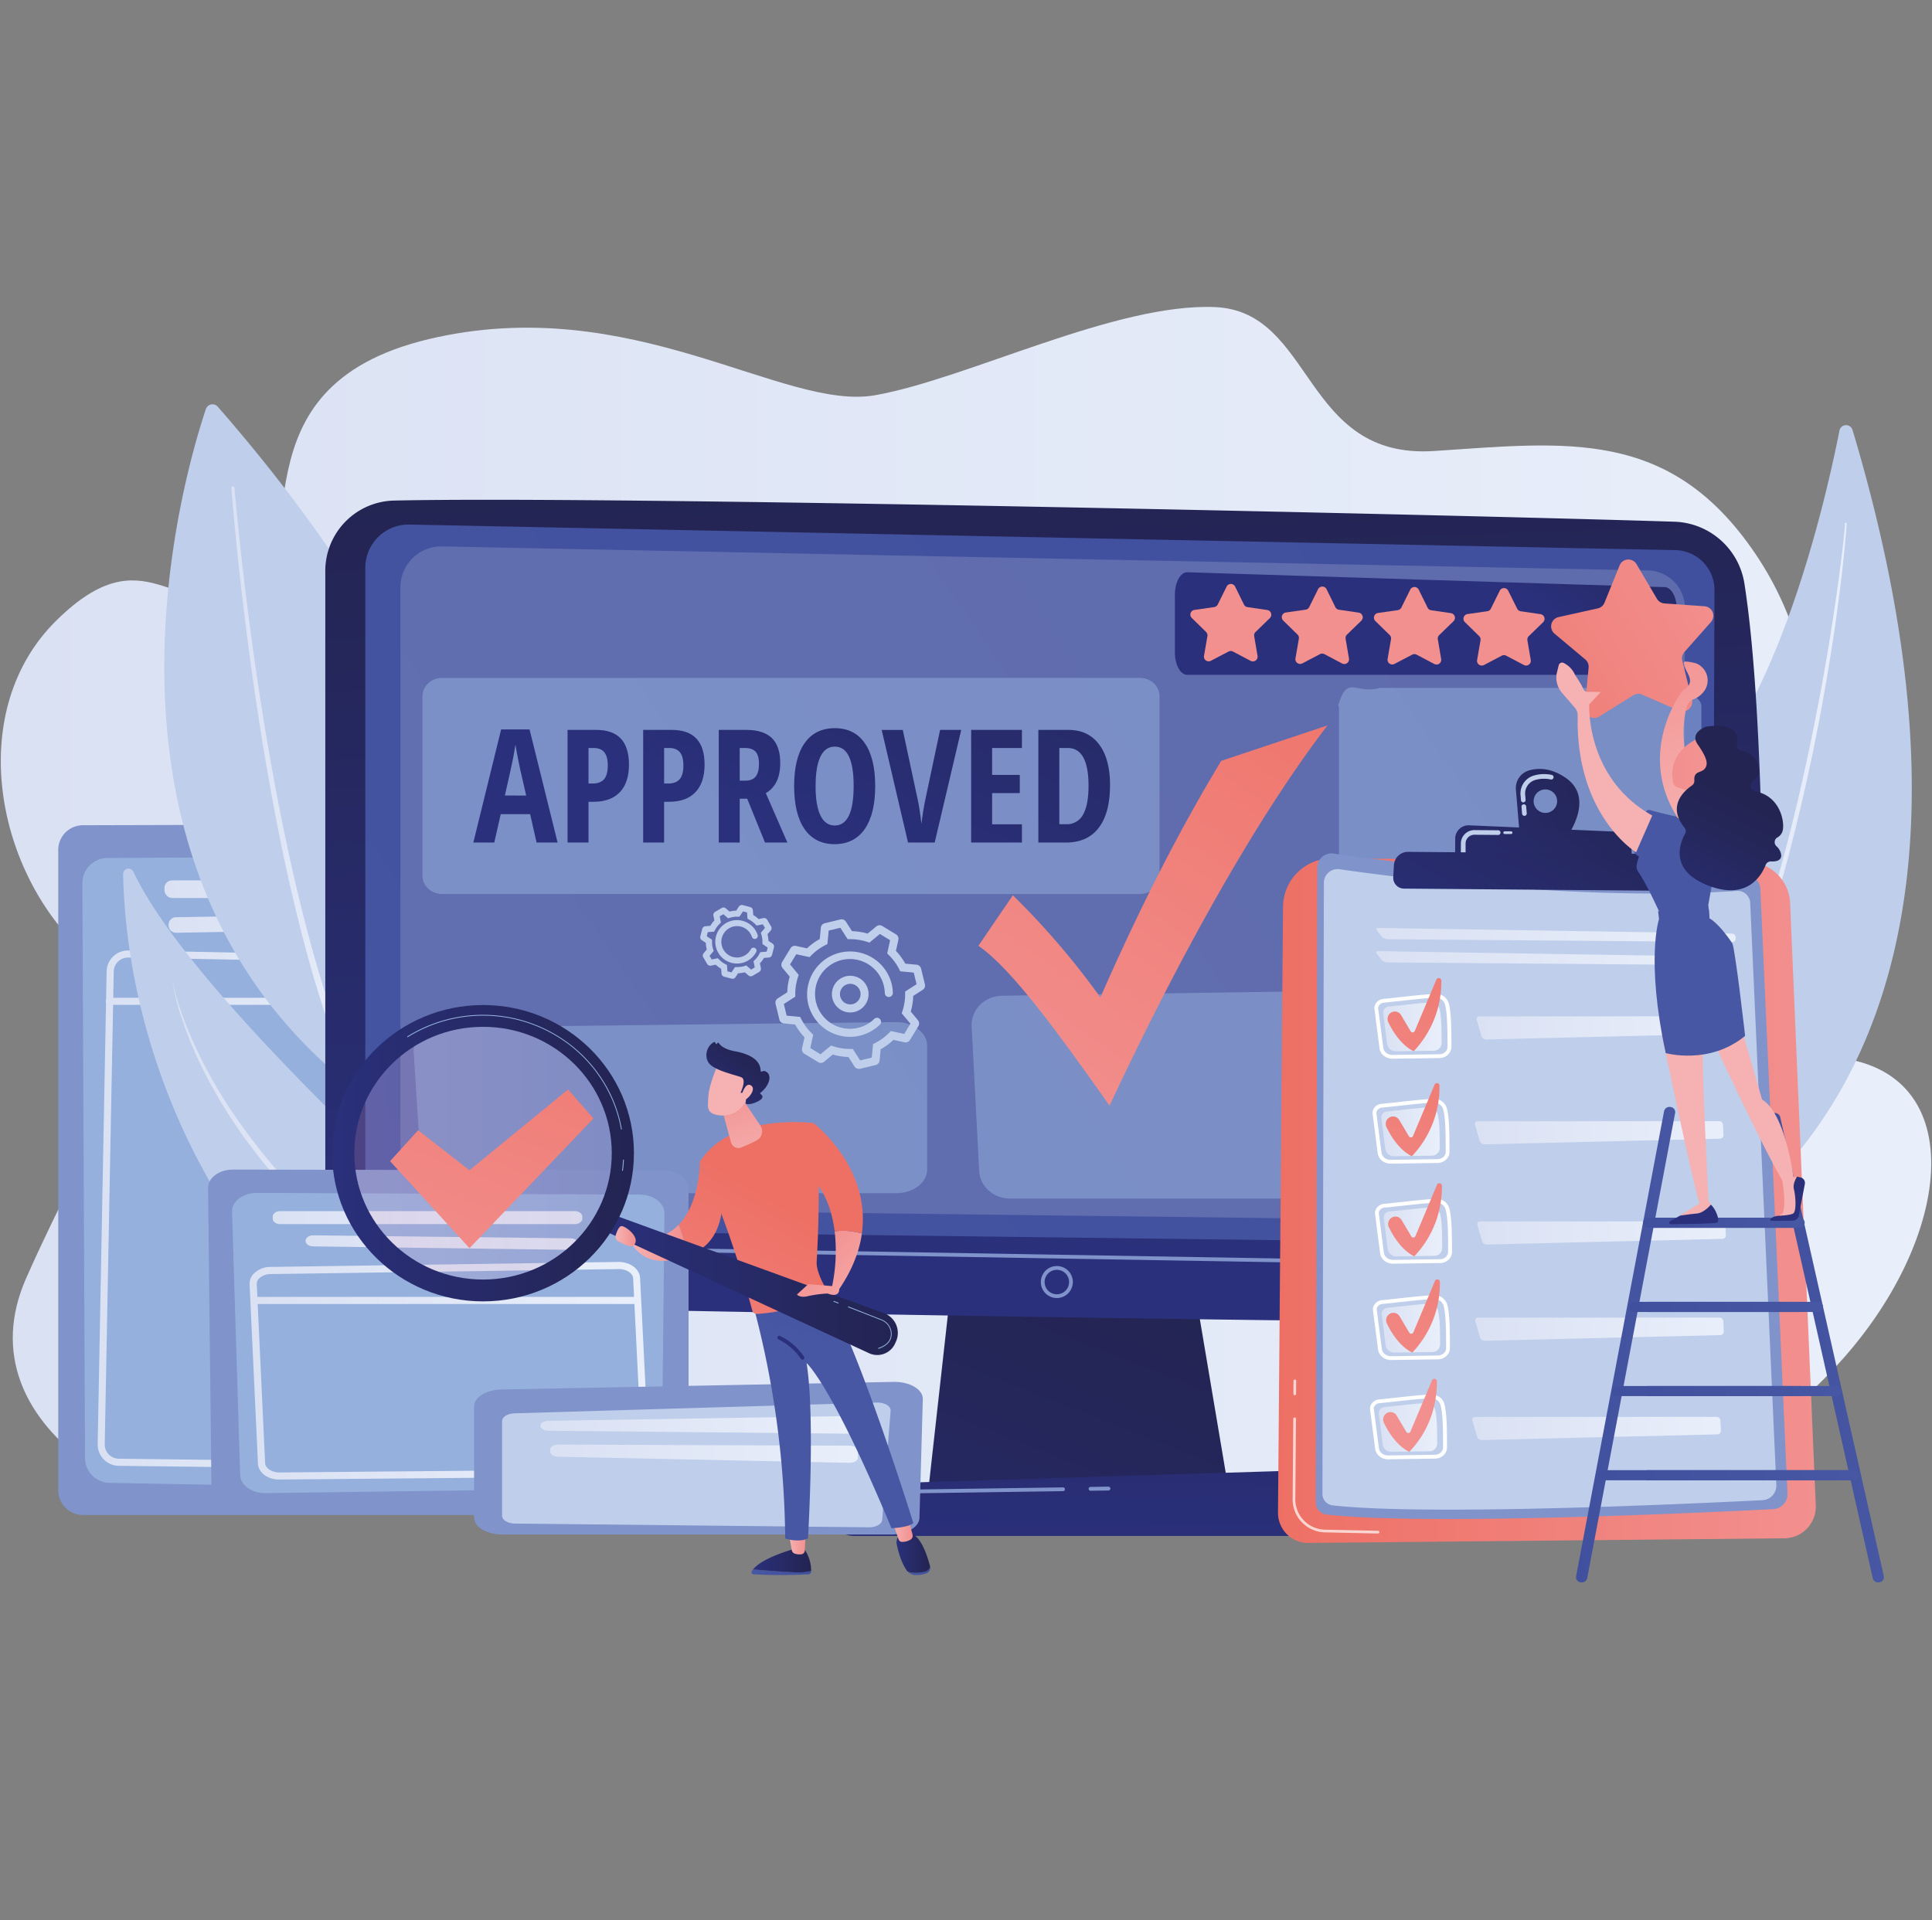 <svg id="Layer_1" data-name="Layer 1" xmlns="http://www.w3.org/2000/svg" xmlns:xlink="http://www.w3.org/1999/xlink" viewBox="0 0 1199 1192"><rect x="0" y="0" width="1199" height="1192" fill="#808080" stroke="none"/><defs><style>.cls-1{fill:url(#linear-gradient);}.cls-2{fill:#8093ca;}.cls-17,.cls-3{fill:#95b0dd;}.cls-4{fill:url(#linear-gradient-2);}.cls-5{fill:url(#linear-gradient-3);}.cls-6{fill:url(#linear-gradient-4);}.cls-7{fill:url(#linear-gradient-5);}.cls-8{fill:#beceeb;}.cls-9{fill:url(#linear-gradient-6);}.cls-10{fill:url(#linear-gradient-7);}.cls-11{fill:url(#linear-gradient-8);}.cls-12{fill:url(#linear-gradient-9);}.cls-13{fill:url(#linear-gradient-10);}.cls-14{fill:url(#linear-gradient-11);}.cls-15,.cls-25,.cls-28{fill:#fff;}.cls-15{opacity:0.16;}.cls-16{fill:url(#linear-gradient-12);}.cls-17{opacity:0.52;}.cls-18{fill:url(#linear-gradient-13);}.cls-19{fill:url(#linear-gradient-14);}.cls-20{fill:url(#linear-gradient-15);}.cls-21{fill:url(#linear-gradient-16);}.cls-22{fill:url(#linear-gradient-17);}.cls-23{fill:url(#linear-gradient-18);}.cls-24{fill:url(#linear-gradient-19);}.cls-25{opacity:0.7;}.cls-26{fill:url(#linear-gradient-20);}.cls-27{fill:url(#linear-gradient-21);}.cls-29{fill:url(#linear-gradient-22);}.cls-30{fill:url(#linear-gradient-23);}.cls-31{fill:url(#linear-gradient-24);}.cls-32{fill:url(#linear-gradient-25);}.cls-33{fill:url(#linear-gradient-26);}.cls-34{fill:url(#linear-gradient-27);}.cls-35{fill:url(#linear-gradient-28);}.cls-36{fill:url(#linear-gradient-29);}.cls-37{fill:url(#linear-gradient-30);}.cls-38{fill:url(#linear-gradient-31);}.cls-39{fill:url(#linear-gradient-32);}.cls-40{fill:url(#linear-gradient-33);}.cls-41{fill:url(#linear-gradient-34);}.cls-42{fill:url(#linear-gradient-35);}.cls-43{fill:url(#linear-gradient-36);}.cls-44{fill:url(#linear-gradient-37);}.cls-45{fill:url(#linear-gradient-38);}.cls-46{fill:url(#linear-gradient-39);}.cls-47{fill:url(#linear-gradient-40);}.cls-48{fill:url(#linear-gradient-41);}.cls-49{fill:url(#linear-gradient-42);}.cls-50{fill:url(#linear-gradient-43);}.cls-51{fill:url(#linear-gradient-44);}.cls-52{fill:url(#linear-gradient-45);}.cls-53{fill:url(#linear-gradient-46);}.cls-54{fill:url(#linear-gradient-47);}.cls-55{fill:url(#linear-gradient-48);}.cls-56{fill:url(#linear-gradient-49);}.cls-57{fill:url(#linear-gradient-50);}.cls-58{fill:url(#linear-gradient-51);}.cls-59{fill:url(#linear-gradient-52);}.cls-60{fill:url(#linear-gradient-53);}.cls-61{fill:url(#_32);}.cls-62{fill:url(#linear-gradient-54);}.cls-63{opacity:0.2;fill:url(#linear-gradient-55);}.cls-64{fill:url(#linear-gradient-56);}.cls-65{fill:url(#linear-gradient-57);}.cls-66{fill:url(#linear-gradient-58);}.cls-67{fill:url(#linear-gradient-59);}.cls-68{fill:url(#linear-gradient-60);}.cls-69{fill:url(#linear-gradient-61);}.cls-70{fill:url(#linear-gradient-62);}.cls-71{fill:url(#linear-gradient-63);}.cls-72{fill:url(#linear-gradient-64);}.cls-73{fill:url(#linear-gradient-65);}.cls-74{fill:url(#linear-gradient-66);}.cls-75{fill:url(#linear-gradient-67);}.cls-76{fill:url(#linear-gradient-68);}.cls-77{fill:url(#linear-gradient-69);}.cls-78{fill:url(#linear-gradient-70);}.cls-79{fill:url(#linear-gradient-71);}.cls-80{fill:url(#linear-gradient-72);}.cls-81{fill:url(#linear-gradient-73);}.cls-82{fill:url(#linear-gradient-74);}.cls-83{fill:url(#linear-gradient-75);}.cls-84{fill:url(#linear-gradient-76);}.cls-85{fill:url(#linear-gradient-77);}.cls-86{fill:url(#linear-gradient-78);}.cls-87{fill:url(#linear-gradient-79);}.cls-88{fill:url(#linear-gradient-80);}.cls-89{fill:url(#linear-gradient-81);}.cls-90{fill:url(#linear-gradient-82);}.cls-91{fill:url(#linear-gradient-83);}.cls-92{fill:url(#linear-gradient-84);}.cls-93{fill:url(#linear-gradient-85);}.cls-94{fill:url(#linear-gradient-86);}.cls-95{fill:url(#linear-gradient-87);}.cls-96{fill:url(#linear-gradient-88);}.cls-97{fill:url(#linear-gradient-89);}.cls-98{fill:url(#linear-gradient-90);}.cls-99{fill:url(#linear-gradient-91);}.cls-100{fill:url(#linear-gradient-92);}.cls-101{fill:url(#linear-gradient-93);}.cls-102{fill:url(#linear-gradient-94);}.cls-103{fill:url(#linear-gradient-95);}.cls-104{fill:url(#linear-gradient-96);}.cls-105{fill:url(#linear-gradient-97);}</style><linearGradient id="linear-gradient" x1="0.5" y1="565.27" x2="1198.5" y2="565.27" gradientUnits="userSpaceOnUse"><stop offset="0" stop-color="#dae1f3"/><stop offset="1" stop-color="#e9effa"/></linearGradient><linearGradient id="linear-gradient-2" x1="102.07" y1="551.95" x2="294.21" y2="551.95" xlink:href="#linear-gradient"/><linearGradient id="linear-gradient-3" x1="104.61" y1="572.91" x2="273.82" y2="572.91" xlink:href="#linear-gradient"/><linearGradient id="linear-gradient-4" x1="60.6" y1="751.24" x2="308.58" y2="751.24" xlink:href="#linear-gradient"/><linearGradient id="linear-gradient-5" x1="65.81" y1="621.55" x2="305.77" y2="621.55" xlink:href="#linear-gradient"/><linearGradient id="linear-gradient-6" x1="143.58" y1="494.75" x2="228.83" y2="494.75" xlink:href="#linear-gradient"/><linearGradient id="linear-gradient-7" x1="1017.41" y1="535.94" x2="1145.98" y2="535.94" xlink:href="#linear-gradient"/><linearGradient id="linear-gradient-8" x1="107.14" y1="761.94" x2="372.34" y2="761.94" xlink:href="#linear-gradient"/><linearGradient id="linear-gradient-9" x1="704.83" y1="781.71" x2="529.29" y2="1230.31" gradientUnits="userSpaceOnUse"><stop offset="0" stop-color="#232451"/><stop offset="1" stop-color="#2a307b"/></linearGradient><linearGradient id="linear-gradient-10" x1="636.1" y1="277.38" x2="652.35" y2="781.24" xlink:href="#linear-gradient-9"/><linearGradient id="linear-gradient-11" x1="929.68" y1="350.59" x2="-179.08" y2="1116.6" gradientUnits="userSpaceOnUse"><stop offset="0" stop-color="#40509e"/><stop offset="1" stop-color="#4857a3"/></linearGradient><linearGradient id="linear-gradient-12" x1="669.22" y1="640.19" x2="665.97" y2="971.76" xlink:href="#linear-gradient-9"/><linearGradient id="linear-gradient-13" x1="169.24" y1="755.82" x2="361.39" y2="755.82" xlink:href="#linear-gradient"/><linearGradient id="linear-gradient-14" x1="189.64" y1="771.31" x2="358.85" y2="771.31" xlink:href="#linear-gradient"/><linearGradient id="linear-gradient-15" x1="154.88" y1="850.88" x2="402.86" y2="850.88" xlink:href="#linear-gradient"/><linearGradient id="linear-gradient-16" x1="157.69" y1="807.24" x2="397.64" y2="807.24" xlink:href="#linear-gradient"/><linearGradient id="linear-gradient-17" x1="335.31" y1="884.46" x2="535.19" y2="884.46" xlink:href="#linear-gradient"/><linearGradient id="linear-gradient-18" x1="341.49" y1="902.36" x2="532.36" y2="902.36" xlink:href="#linear-gradient"/><linearGradient id="linear-gradient-19" x1="793.11" y1="745.29" x2="1126.89" y2="745.29" gradientUnits="userSpaceOnUse"><stop offset="0" stop-color="#ee7065"/><stop offset="1" stop-color="#f2908f"/></linearGradient><linearGradient id="linear-gradient-20" x1="854.22" y1="580.34" x2="1077.18" y2="580.34" xlink:href="#linear-gradient"/><linearGradient id="linear-gradient-21" x1="854.1" y1="594.78" x2="1077.06" y2="594.78" xlink:href="#linear-gradient"/><linearGradient id="linear-gradient-22" x1="857.2" y1="702.57" x2="893.49" y2="702.57" xlink:href="#linear-gradient"/><linearGradient id="linear-gradient-23" x1="915.26" y1="703.19" x2="1069.56" y2="703.19" xlink:href="#linear-gradient"/><linearGradient id="linear-gradient-24" x1="-381.04" y1="6237.57" x2="-529.13" y2="6490.33" gradientTransform="translate(1175.06 -5674.11) rotate(-1.38)" xlink:href="#linear-gradient-19"/><linearGradient id="linear-gradient-25" x1="858.33" y1="637.43" x2="894.62" y2="637.43" xlink:href="#linear-gradient"/><linearGradient id="linear-gradient-26" x1="916.39" y1="638.05" x2="1070.68" y2="638.05" xlink:href="#linear-gradient"/><linearGradient id="linear-gradient-27" x1="-378.35" y1="6172.49" x2="-526.44" y2="6425.25" gradientTransform="translate(1175.06 -5674.11) rotate(-1.38)" xlink:href="#linear-gradient-19"/><linearGradient id="linear-gradient-28" x1="858.7" y1="764.71" x2="894.99" y2="764.71" xlink:href="#linear-gradient"/><linearGradient id="linear-gradient-29" x1="916.76" y1="765.33" x2="1071.06" y2="765.33" xlink:href="#linear-gradient"/><linearGradient id="linear-gradient-30" x1="-353.93" y1="6253.46" x2="-502.02" y2="6506.22" gradientTransform="translate(1175.06 -5674.11) rotate(-1.38)" xlink:href="#linear-gradient-19"/><linearGradient id="linear-gradient-31" x1="857.43" y1="824.45" x2="893.72" y2="824.45" xlink:href="#linear-gradient"/><linearGradient id="linear-gradient-32" x1="915.49" y1="825.07" x2="1069.78" y2="825.07" xlink:href="#linear-gradient"/><linearGradient id="linear-gradient-33" x1="-333.85" y1="6313.3" x2="-528.7" y2="6584.98" gradientTransform="translate(1175.06 -5674.11) rotate(-1.38)" xlink:href="#linear-gradient-19"/><linearGradient id="linear-gradient-34" x1="855.62" y1="886.07" x2="891.91" y2="886.07" xlink:href="#linear-gradient"/><linearGradient id="linear-gradient-35" x1="913.68" y1="886.69" x2="1067.97" y2="886.69" xlink:href="#linear-gradient"/><linearGradient id="linear-gradient-36" x1="-305.71" y1="6282.15" x2="-453.8" y2="6534.91" gradientTransform="translate(1175.06 -5674.11) rotate(-1.38)" xlink:href="#linear-gradient-19"/><linearGradient id="linear-gradient-37" x1="1802.16" y1="2249.32" x2="1687.33" y2="2400.38" gradientTransform="translate(514.88 -2365.66) rotate(28.59)" xlink:href="#linear-gradient-9"/><linearGradient id="linear-gradient-38" x1="-116.09" y1="5990.79" x2="-234.63" y2="6146.73" gradientTransform="translate(1179.84 -5534.99) rotate(0.48)" xlink:href="#linear-gradient-9"/><linearGradient id="linear-gradient-39" x1="-131.02" y1="6000.32" x2="-212.88" y2="6150.62" gradientTransform="translate(1179.84 -5534.99) rotate(0.48)" xlink:href="#linear-gradient-9"/><linearGradient id="linear-gradient-40" x1="842.91" y1="359.32" x2="612.94" y2="685.85" xlink:href="#linear-gradient-19"/><linearGradient id="linear-gradient-41" x1="9022.51" y1="975.93" x2="9059.61" y2="975.93" gradientTransform="matrix(-1, 0, 0, 1, 9525.91, 0)" xlink:href="#linear-gradient-11"/><linearGradient id="linear-gradient-42" x1="9022.51" y1="968.66" x2="9058.56" y2="968.66" gradientTransform="matrix(-1, 0, 0, 1, 9525.91, 0)" xlink:href="#linear-gradient-9"/><linearGradient id="linear-gradient-43" x1="9025.94" y1="958.51" x2="9036.39" y2="958.51" gradientTransform="matrix(-1, 0, 0, 1, 9525.91, 0)" gradientUnits="userSpaceOnUse"><stop offset="0" stop-color="#f2908f"/><stop offset="1" stop-color="#f6b2b2"/></linearGradient><linearGradient id="linear-gradient-44" x1="8948.54" y1="975.13" x2="8962.76" y2="975.13" gradientTransform="matrix(-1, 0, 0, 1, 9525.91, 0)" xlink:href="#linear-gradient-11"/><linearGradient id="linear-gradient-45" x1="8948.65" y1="964.18" x2="8969.52" y2="964.18" gradientTransform="matrix(-1, 0, 0, 1, 9525.91, 0)" xlink:href="#linear-gradient-9"/><linearGradient id="linear-gradient-46" x1="8959.5" y1="949.79" x2="8971.98" y2="949.79" xlink:href="#linear-gradient-43"/><linearGradient id="linear-gradient-47" x1="589.77" y1="593.63" x2="524.32" y2="852.34" xlink:href="#linear-gradient-11"/><linearGradient id="linear-gradient-48" x1="483.3" y1="746.42" x2="381.42" y2="916.57" xlink:href="#linear-gradient-19"/><linearGradient id="linear-gradient-49" x1="468.69" y1="568.87" x2="487.39" y2="794.81" xlink:href="#linear-gradient-9"/><linearGradient id="linear-gradient-50" x1="9016.72" y1="767.74" x2="8972.26" y2="807.11" xlink:href="#linear-gradient-43"/><linearGradient id="linear-gradient-51" x1="503.61" y1="758.57" x2="401.73" y2="928.73" xlink:href="#linear-gradient-19"/><linearGradient id="linear-gradient-52" x1="449.37" y1="726.1" x2="347.5" y2="896.26" xlink:href="#linear-gradient-19"/><linearGradient id="linear-gradient-53" x1="9100.06" y1="771.46" x2="9135.08" y2="771.46" xlink:href="#linear-gradient-43"/><linearGradient id="_32" x1="452.96" y1="669.7" x2="470.3" y2="729.31" gradientUnits="userSpaceOnUse"><stop offset="0" stop-color="#f2908f"/><stop offset="0.11" stop-color="#f29393"/><stop offset="1" stop-color="#f6b2b2"/></linearGradient><linearGradient id="linear-gradient-54" x1="8968.7" y1="797.11" x2="9152.06" y2="797.11" gradientTransform="matrix(-1, 0, 0, 1, 9525.91, 0)" xlink:href="#linear-gradient-9"/><linearGradient id="linear-gradient-55" x1="9141.97" y1="715.81" x2="9310.28" y2="715.81" gradientTransform="matrix(-1, 0, 0, 1, 9525.91, 0)" gradientUnits="userSpaceOnUse"><stop offset="0" stop-color="#937db9"/><stop offset="1" stop-color="#da99c4"/></linearGradient><linearGradient id="linear-gradient-56" x1="9132.49" y1="715.81" x2="9319.77" y2="715.81" gradientTransform="matrix(-1, 0, 0, 1, 9525.91, 0)" xlink:href="#linear-gradient-9"/><linearGradient id="linear-gradient-57" x1="9034.27" y1="787.57" x2="8989.81" y2="826.94" xlink:href="#linear-gradient-43"/><linearGradient id="linear-gradient-58" x1="9131.36" y1="767.35" x2="9143.9" y2="767.35" xlink:href="#linear-gradient-43"/><linearGradient id="linear-gradient-59" x1="5471.62" y1="3028.5" x2="5493.84" y2="2987.31" gradientTransform="matrix(-1, 0, 0, 1, 7192.91, 0)" xlink:href="#linear-gradient-43"/><linearGradient id="linear-gradient-60" x1="6726.39" y1="652.75" x2="6754.9" y2="689.45" gradientTransform="matrix(-1, 0, 0, 1, 7192.91, 0)" xlink:href="#linear-gradient-9"/><linearGradient id="linear-gradient-61" x1="5463.58" y1="3024.16" x2="5485.8" y2="2982.97" gradientTransform="matrix(-1, 0, 0, 1, 7192.91, 0)" xlink:href="#linear-gradient-43"/><linearGradient id="linear-gradient-62" x1="373.21" y1="537.48" x2="259.92" y2="820.72" xlink:href="#linear-gradient-19"/><linearGradient id="linear-gradient-63" x1="984.22" y1="249.5" x2="913.77" y2="347.05" xlink:href="#linear-gradient-9"/><linearGradient id="linear-gradient-64" x1="2595.81" y1="2215.11" x2="2799.57" y2="2092.64" gradientTransform="matrix(-1, 0.07, 0.07, 1, 7413.42, 115.12)" xlink:href="#linear-gradient-19"/><linearGradient id="linear-gradient-65" x1="2583.42" y1="2194.49" x2="2787.17" y2="2072.02" gradientTransform="matrix(-1, 0.07, 0.07, 1, 7413.42, 115.12)" xlink:href="#linear-gradient-19"/><linearGradient id="linear-gradient-66" x1="2570.31" y1="2172.67" x2="2774.06" y2="2050.2" gradientTransform="matrix(-1, 0.07, 0.07, 1, 7413.42, 115.12)" xlink:href="#linear-gradient-19"/><linearGradient id="linear-gradient-67" x1="2557.74" y1="2151.76" x2="2761.49" y2="2029.29" gradientTransform="matrix(-1, 0.07, 0.07, 1, 7413.42, 115.12)" xlink:href="#linear-gradient-19"/><linearGradient id="linear-gradient-68" x1="978.07" y1="834.67" x2="1039.66" y2="834.67" xlink:href="#linear-gradient-11"/><linearGradient id="linear-gradient-69" x1="1097.85" y1="836.55" x2="1169.2" y2="836.55" xlink:href="#linear-gradient-11"/><linearGradient id="linear-gradient-70" x1="1019.71" y1="759.01" x2="1119.99" y2="759.01" xlink:href="#linear-gradient-11"/><linearGradient id="linear-gradient-71" x1="1021.53" y1="759.01" x2="1118.17" y2="759.01" xlink:href="#linear-gradient-11"/><linearGradient id="linear-gradient-72" x1="1019.71" y1="811.24" x2="1119.99" y2="811.24" xlink:href="#linear-gradient-11"/><linearGradient id="linear-gradient-73" x1="1011.24" y1="811.24" x2="1131.32" y2="811.24" xlink:href="#linear-gradient-11"/><linearGradient id="linear-gradient-74" x1="1019.71" y1="863.48" x2="1119.99" y2="863.48" xlink:href="#linear-gradient-11"/><linearGradient id="linear-gradient-75" x1="1000.44" y1="863.48" x2="1142.8" y2="863.48" xlink:href="#linear-gradient-11"/><linearGradient id="linear-gradient-76" x1="1019.71" y1="915.71" x2="1153.68" y2="915.71" xlink:href="#linear-gradient-11"/><linearGradient id="linear-gradient-77" x1="991.71" y1="915.71" x2="1153.68" y2="915.71" xlink:href="#linear-gradient-11"/><linearGradient id="linear-gradient-78" x1="467.51" y1="157.86" x2="341.87" y2="456.25" xlink:href="#linear-gradient-9"/><linearGradient id="linear-gradient-79" x1="496.4" y1="170.03" x2="370.76" y2="468.41" xlink:href="#linear-gradient-9"/><linearGradient id="linear-gradient-80" x1="536.25" y1="186.81" x2="410.62" y2="485.19" xlink:href="#linear-gradient-9"/><linearGradient id="linear-gradient-81" x1="585.47" y1="207.53" x2="459.84" y2="505.92" xlink:href="#linear-gradient-9"/><linearGradient id="linear-gradient-82" x1="628.45" y1="225.63" x2="502.81" y2="524.01" xlink:href="#linear-gradient-9"/><linearGradient id="linear-gradient-83" x1="667.23" y1="241.96" x2="541.59" y2="540.34" xlink:href="#linear-gradient-9"/><linearGradient id="linear-gradient-84" x1="713.81" y1="261.57" x2="588.17" y2="559.95" xlink:href="#linear-gradient-9"/><linearGradient id="linear-gradient-85" x1="750.52" y1="277.03" x2="624.88" y2="575.41" xlink:href="#linear-gradient-9"/><linearGradient id="linear-gradient-86" x1="869.08" y1="489.62" x2="1072.84" y2="367.15" xlink:href="#linear-gradient-19"/><linearGradient id="linear-gradient-87" x1="1023.98" y1="391.51" x2="1067.33" y2="515.06" gradientTransform="matrix(1, 0, 0, 1, 0, 0)" xlink:href="#linear-gradient-43"/><linearGradient id="linear-gradient-88" x1="5633.64" y1="1309.22" x2="5673.74" y2="1145.56" gradientTransform="translate(-4693.69)" xlink:href="#linear-gradient-43"/><linearGradient id="linear-gradient-89" x1="5829.08" y1="577" x2="5803.08" y2="746.04" gradientTransform="translate(-4693.69)" xlink:href="#linear-gradient-9"/><linearGradient id="linear-gradient-90" x1="5774.06" y1="568.54" x2="5748.05" y2="737.57" gradientTransform="translate(-4693.69)" xlink:href="#linear-gradient-9"/><linearGradient id="linear-gradient-91" x1="5592.21" y1="1299.06" x2="5632.31" y2="1135.41" gradientTransform="translate(-4693.69)" xlink:href="#linear-gradient-43"/><linearGradient id="linear-gradient-92" x1="-4303.75" y1="635.68" x2="-4269.22" y2="576.28" gradientTransform="matrix(-1, 0, 0, 1, -3198, 0)" xlink:href="#linear-gradient-11"/><linearGradient id="linear-gradient-93" x1="5613.65" y1="-314.05" x2="5631.8" y2="-187.91" gradientTransform="translate(-4693.69)" xlink:href="#linear-gradient-11"/><linearGradient id="linear-gradient-94" x1="5734.26" y1="499.42" x2="5752.87" y2="499.42" gradientTransform="translate(-4693.69)" gradientUnits="userSpaceOnUse"><stop offset="0" stop-color="#f9b877"/><stop offset="1" stop-color="#ef7a62"/></linearGradient><linearGradient id="linear-gradient-95" x1="5738.23" y1="473.63" x2="5873.68" y2="482.84" gradientTransform="translate(-4693.69)" xlink:href="#linear-gradient-43"/><linearGradient id="linear-gradient-96" x1="5772.66" y1="494.09" x2="5724.98" y2="589.44" gradientTransform="translate(-4693.69)" xlink:href="#linear-gradient-9"/><linearGradient id="linear-gradient-97" x1="5389.39" y1="-385.78" x2="5432.75" y2="-262.22" gradientTransform="translate(-4693.69)" xlink:href="#linear-gradient-43"/></defs><path class="cls-1" d="M307.18,939.58s-106.35-14.15-156.84-3.1-175.59-48.9-134.13-143,88.4-152.4,34.16-203.85S-20.91,440.21,35,385.14s72.75,1.59,117.3-18.69-12-126.06,113.83-155.95,219.83,45,277.06,34.82S692.2,188,754,190.62s54.1,94.7,136,89.33,146.26-14.64,199.34,63.74,40.32,177.78-10.29,217.06-40.73,92.11,52.58,95.14,82.8,112.61,6.65,193.5-141.46,81.79-217.52,87.09S307.18,939.58,307.18,939.58Z"/><path class="cls-2" d="M316.87,940.4H51.47a15.32,15.32,0,0,1-15.32-15.33V527.57a15.31,15.31,0,0,1,15.28-15.32L319,511.53a15.31,15.31,0,0,1,15.36,15.4l-2.12,398.23A15.32,15.32,0,0,1,316.87,940.4Z"/><path class="cls-3" d="M303.86,531.14,66.55,532.6A15.56,15.56,0,0,0,51.1,548.22L52.76,905A15.54,15.54,0,0,0,68,920.47l230.58,4.21a15.55,15.55,0,0,0,15.83-15.33l5.08-362.44A15.56,15.56,0,0,0,303.86,531.14Z"/><rect class="cls-4" x="102.07" y="546.48" width="192.15" height="10.94" rx="4.65"/><path class="cls-5" d="M273.81,571.71h0a4.66,4.66,0,0,1-4.56,4.4L109.35,579a4.65,4.65,0,0,1-4.74-4.65V574a4.65,4.65,0,0,1,4.58-4.65l159.91-2.53A4.64,4.64,0,0,1,273.81,571.71Z"/><path class="cls-6" d="M290,912.49l-216.29-2.6a13.25,13.25,0,0,1-13.09-13.5L66.17,603a13.25,13.25,0,0,1,13.5-13l215.91,4.2a13.26,13.26,0,0,1,13,13.49h0l-5.18,291.8a13.29,13.29,0,0,1-13.26,13ZM73.28,596.86a8.79,8.79,0,0,0-2.7,6.21L65,896.47a8.83,8.83,0,0,0,8.74,9L290,908.08a8.84,8.84,0,0,0,9-8.69l5.18-291.79h0a8.85,8.85,0,0,0-8.67-9l-215.9-4.2h-.18A8.83,8.83,0,0,0,73.28,596.86Z"/><path class="cls-7" d="M68,623.75H303.57a2.21,2.21,0,0,0,0-4.41H68a2.21,2.21,0,1,0,0,4.41Z"/><path class="cls-8" d="M127.76,253.94c-16.25,48.64-99.26,335.57,156,461.84,0,0,103.27-174.84-148.62-463.33A4.34,4.34,0,0,0,127.76,253.94Z"/><path class="cls-9" d="M143.59,302.92c1.27,16.35,2.88,32.65,4.64,48.94s3.7,32.56,5.84,48.81c4.27,32.49,9.28,64.9,15.27,97.13s13,64.3,21.7,96q6.45,23.75,14.66,47a415.08,415.08,0,0,0,19,45.58,2.2,2.2,0,0,0,3.95-2v0h0a411.84,411.84,0,0,1-19-45q-8.31-23-14.88-46.66c-8.87-31.46-16-63.41-22.24-95.52s-11.4-64.46-15.88-96.88q-3.36-24.33-6.15-48.72c-1.86-16.26-3.57-32.55-5-48.84h0a.93.93,0,0,0-1.86.15Z"/><path class="cls-8" d="M1149.67,266.85a4.18,4.18,0,0,0-8.09.37c-8.13,41.16-32.83,148.4-79.13,207.92-75.39,96.92-118.74,248.07-59.91,320C1002.54,795.11,1285.22,719.77,1149.67,266.85Z"/><path class="cls-10" d="M1146,325c0,1.27-.12,2.38-.18,3.55l-.28,3.47-.64,6.93c-.44,4.61-.94,9.22-1.45,13.83q-1.58,13.83-3.45,27.61c-2.52,18.37-5.52,36.68-8.8,54.93s-7,36.44-11.12,54.53l-1.53,6.79-1.62,6.76c-1.1,4.51-2.11,9-3.29,13.52l-3.43,13.49-3.63,13.43a903.74,903.74,0,0,1-35.85,105.36c-.86,2.16-1.79,4.29-2.74,6.41l-2.8,6.37-2.8,6.37c-1,2.12-2,4.2-3,6.31-2,4.18-3.92,8.41-6,12.56l-6.34,12.39a489.85,489.85,0,0,1-28.79,47.63.46.46,0,0,1-.65.12.47.47,0,0,1-.13-.64h0a524.76,524.76,0,0,0,27.84-48l6.19-12.42c2-4.15,3.89-8.39,5.85-12.58,1-2.1,2-4.19,2.89-6.3L1063,661l2.73-6.38c.92-2.13,1.82-4.26,2.65-6.41l5.15-12.89c1.69-4.3,3.26-8.66,4.9-13,.8-2.17,1.64-4.33,2.42-6.51l2.29-6.55,2.29-6.55c.77-2.18,1.52-4.36,2.23-6.57,5.91-17.54,11.13-35.3,16.17-53.11,10-35.66,18.06-71.82,25-108.19q5.19-27.29,9.31-54.77,2.08-13.72,3.89-27.5c.58-4.6,1.15-9.19,1.67-13.79l.75-6.91.33-3.45c.09-1.14.21-2.33.24-3.39v-.1a.46.46,0,0,1,.48-.45A.47.47,0,0,1,1146,325Z"/><path class="cls-8" d="M389.47,925s-2.93-61.87-66.91-122.9c-59.37-56.61-205.07-187.37-239.79-261a3.33,3.33,0,0,0-6.35,1.45c.62,38.67,9.79,135.4,79.13,230C245,894.51,389.47,925,389.47,925Z"/><path class="cls-11" d="M107.14,609.74a142.78,142.78,0,0,0,6.5,24.8c.35,1,.67,2,1,3l1.15,3,2.3,6,2.55,5.9c.86,2,1.65,3.95,2.64,5.86a303.7,303.7,0,0,0,25.9,44.37c2.33,3.6,5,6.94,7.6,10.37s5.09,6.91,7.92,10.14l8.26,9.86c1.34,1.68,2.85,3.2,4.3,4.78l4.38,4.71,4.39,4.71,2.2,2.34,2.3,2.25,9.22,9c1.54,1.48,3.05,3,4.63,4.46l4.74,4.31,9.49,8.63,9.58,8.52c3.2,2.83,6.38,5.69,9.62,8.47q9.67,8.41,19.48,16.68c6.5,5.54,13.1,11,19.67,16.44l19.86,16.19c13.25,10.77,26.51,21.52,39.39,32.68,3.26,2.75,6.38,5.65,9.55,8.49,1.6,1.41,3.1,2.92,4.63,4.39s3.08,2.94,4.57,4.46c2.9,3.1,5.92,6.1,8.6,9.4l2.08,2.42c.34.41.7.8,1,1.23l.95,1.27,3.8,5.12,0,0a.49.49,0,0,0,.8-.56,151.3,151.3,0,0,0-16-20.09c-1.46-1.57-3-3.06-4.49-4.6s-3-3.07-4.56-4.52c-3.11-2.94-6.18-5.94-9.38-8.77-12.7-11.48-25.89-22.35-39-33.33s-26.19-21.9-39.17-33-25.79-22.34-38.51-33.71l-9.46-8.61L207,762.53c-1.58-1.43-3.08-2.94-4.62-4.4l-9.19-8.85-2.3-2.21-2.19-2.32-4.37-4.64A375.62,375.62,0,0,1,151.68,701,301,301,0,0,1,125,657.49c-1-1.87-1.83-3.83-2.77-5.74L119.54,646l-2.48-5.88-1.24-2.94c-.4-1-.75-2-1.13-3-.73-2-1.53-4-2.21-6l-2-6.08a124.8,124.8,0,0,1-3.22-12.37s0-.05-.07-.05A.08.08,0,0,0,107.14,609.74Z"/><polygon class="cls-12" points="592.27 780.11 576.23 923.98 762.34 923.98 738.1 780.11 592.27 780.11"/><path class="cls-13" d="M201.88,354.36V750.13a60,60,0,0,0,58.49,60c144.56,3.72,650.14,12.76,787.74,10.73A44.16,44.16,0,0,0,1091.6,778c2.66-92,7-313-9-415.68a45.46,45.46,0,0,0-43.47-38.48C918,319.93,382.08,307.63,244.54,310.72A43.64,43.64,0,0,0,201.88,354.36Z"/><path class="cls-14" d="M226.71,352.43v376A34.78,34.78,0,0,0,261,763.22l767.34,9.48A33.86,33.86,0,0,0,1062.68,739L1064,366.33a24.77,24.77,0,0,0-24.16-24.85L254.19,325.61A26.84,26.84,0,0,0,226.71,352.43Z"/><path class="cls-15" d="M248.48,364.36V717.28a32.87,32.87,0,0,0,32.63,32.64l730.63,8.9a32,32,0,0,0,32.71-31.65l1.22-349.76a23.39,23.39,0,0,0-23-23.32l-748-14.9A25.38,25.38,0,0,0,248.48,364.36Z"/><path class="cls-2" d="M1068.45,788.22h0L226.69,773.88a1.18,1.18,0,0,1,0-2.35l841.74,14.34a1.18,1.18,0,0,1,0,2.35Z"/><path class="cls-2" d="M655.89,805.74a9.94,9.94,0,1,1,9.93-9.94A10,10,0,0,1,655.89,805.74Zm0-17.52a7.59,7.59,0,1,0,7.58,7.58A7.59,7.59,0,0,0,655.89,788.22Z"/><path class="cls-16" d="M802.43,953.41H530c-7.4,0-12.95-5.26-11.52-10.92L522,928.67c1-4.16,5.63-7.21,11.06-7.38l262.59-8.2c5.67-.17,10.7,2.84,11.93,7.16l6.3,22C815.53,948,810,953.41,802.43,953.41Z"/><path class="cls-2" d="M676.67,925.32a1.18,1.18,0,0,1,0-2.35l11.25-.17A1.21,1.21,0,0,1,689.1,924a1.18,1.18,0,0,1-1.16,1.2l-11.25.16Z"/><path class="cls-2" d="M528.6,946.08h-.18a1.18,1.18,0,0,1-1-1.35l1.61-10.05A11.5,11.5,0,0,1,540.26,925l119.34-1.74a1.18,1.18,0,1,1,0,2.35l-119.35,1.74a9.16,9.16,0,0,0-8.92,7.73l-1.61,10.05A1.17,1.17,0,0,1,528.6,946.08Z"/><path class="cls-17" d="M556,634.44l-280.46,3.33c-10.8.13-19.32,7.12-18.79,15.43l4.67,73.45c.5,7.84,8.89,14,19.08,14h275.8c10.55,0,19.1-6.59,19.1-14.71V649.15C575.39,640.93,566.66,634.31,556,634.44Z"/><path class="cls-17" d="M902.28,614l-280.47,4.09C611,618.24,602.5,626.8,603,637l4.67,89.87c.49,9.58,8.89,17.12,19.08,17.12H902.57c10.55,0,19.11-8.06,19.11-18V632C921.68,622,912.94,613.85,902.28,614Z"/><path class="cls-17" d="M707.42,420.79H274.34c-6.73,0-12.18,5.12-12.18,11.44V543.5c0,6.32,5.45,11.45,12.18,11.45H707.42c6.73,0,12.18-5.13,12.18-11.45V432.23C719.6,425.91,714.15,420.79,707.42,420.79Z"/><path class="cls-17" d="M1030.44,427H857.2a5.82,5.82,0,0,0-1.51.15c-14.49,3.79-19.36-8.35-25,10.09-.23.74.29,1.52.29,2.3V549.76c0,6.32,11.4,11.44,25.45,11.44h174c14.06,0,25.46-5.12,25.46-11.44V438.49C1055.9,432.17,1044.5,427,1030.44,427Z"/><path class="cls-2" d="M146.59,938.45H412c8.46,0,15.32-5.07,15.32-11.32V737.81c0-6.24-6.83-11.3-15.28-11.32L144.51,726c-8.51,0-15.41,5.1-15.37,11.38l2.13,189.85C131.31,933.42,138.16,938.45,146.59,938.45Z"/><path class="cls-3" d="M159.6,740.45l237.31,1.08c8.57,0,15.49,5.2,15.45,11.54L410.7,912.3c0,6.24-6.82,11.31-15.26,11.43l-230.58,3.11c-8.61.11-15.71-5-15.83-11.33L144,752.1C143.83,745.67,150.89,740.41,159.6,740.45Z"/><path class="cls-18" d="M169.24,755.22v1.21c0,1.9,2.09,3.43,4.66,3.43H356.74c2.57,0,4.65-1.53,4.65-3.43v-1.21c0-1.9-2.08-3.44-4.65-3.44H173.9C171.33,751.78,169.24,753.32,169.24,755.22Z"/><path class="cls-19" d="M189.65,770.42h0c.13,1.8,2.12,3.22,4.56,3.25l159.9,2.15c2.6,0,4.74-1.51,4.74-3.43v-.28c0-1.88-2-3.41-4.58-3.44L194.36,766.8C191.67,766.77,189.5,768.43,189.65,770.42Z"/><path class="cls-20" d="M160.08,908.29l-5.19-111.22V797a9,9,0,0,1,2.65-6.45,14.61,14.61,0,0,1,10.35-4.12l215.91-3.1H384c7.19,0,13.11,4.51,13.25,10.1l5.57,112.46a9,9,0,0,1-2.67,6.48,14.65,14.65,0,0,1-10.43,4.1l-216.28,1.92h-.16C166,918.41,160.21,914,160.08,908.29ZM383.86,787.76,168,790.86a10.4,10.4,0,0,0-7.24,2.76,4.71,4.71,0,0,0-1.42,3.27l5.19,111.24c.08,3.2,4.12,5.87,8.85,5.87h.11l216.28-1.92a10.44,10.44,0,0,0,7.3-2.75,4.64,4.64,0,0,0,1.43-3.25l-5.57-112.46c-.08-3.21-4.11-5.86-8.84-5.86ZM157.08,797h0Z"/><path class="cls-21" d="M159.89,809.45H395.44a2.21,2.21,0,0,0,0-4.41H159.89a2.21,2.21,0,0,0,0,4.41Z"/><path class="cls-2" d="M572.7,868.47l-2.07,73.73c-.16,5.73-8,10.32-17.5,10.32H311.72c-9.67,0-17.51-4.7-17.51-10.49V873c0-5.67,7.5-10.31,17-10.49l243.47-4.73C564.63,857.61,572.87,862.47,572.7,868.47Z"/><path class="cls-8" d="M552.72,875.65l-5.24,67.81c-.2,2.6-3.82,4.64-8.17,4.59l-219.82-2.32c-4.38-.05-7.9-2.19-7.9-4.82v-58.8c0-2.57,3.36-4.68,7.64-4.81l225.06-6.68C549,870.48,552.94,872.82,552.72,875.65Z"/><path class="cls-22" d="M535.19,882v4.89c0,1.72-2.36,3.11-5.23,3.08l-189.6-1.86c-2.8,0-5.05-1.39-5.05-3.08h0c0-1.67,2.21-3,5-3.08l189.6-3C532.8,878.89,535.19,880.28,535.19,882Z"/><path class="cls-23" d="M532.36,900.46v4.48c0,1.75-2.42,3.14-5.32,3.08l-180.59-3.77c-2.76-.06-5-1.42-5-3.08v-1.4c0-1.71,2.32-3.09,5.18-3.08l180.58.69C530.07,897.39,532.36,898.77,532.36,900.46Z"/><path class="cls-24" d="M826.77,532.82,1084.48,535a26.7,26.7,0,0,1,26.46,25.56l15.93,373.79a19.68,19.68,0,0,1-19.47,20.53L812,957.76a18.69,18.69,0,0,1-18.87-18.85l3.11-376A30.29,30.29,0,0,1,826.77,532.82Z"/><path class="cls-25" d="M855.2,951.9h0l-33-.7a20.52,20.52,0,0,1-20-20.61l.41-49.9a.83.83,0,0,1,.85-.83.84.84,0,0,1,.83.85l-.41,49.9a18.83,18.83,0,0,0,18.36,18.9l33.05.7a.85.85,0,0,1,0,1.69Z"/><path class="cls-25" d="M803.51,866.08a.84.84,0,0,1-.83-.85l.07-8.08a.84.84,0,0,1,.84-.83h0a.85.85,0,0,1,.83.85l-.07,8.08a.83.83,0,0,1-.85.83Z"/><path class="cls-2" d="M827.59,529.8c35.15,5.06,156,20.82,256.17,14a8.12,8.12,0,0,1,8.7,7.75L1109.31,927a9.37,9.37,0,0,1-8.88,9.78c-42.11,2.14-215.49,10.34-277.26,3.35a7.42,7.42,0,0,1-6.57-7.4l.93-394.22A8.8,8.8,0,0,1,827.59,529.8Z"/><path class="cls-8" d="M831.28,539.56c33.83,4.88,150.17,20,246.52,13.45a7.83,7.83,0,0,1,8.38,7.45l16.21,361.33a9,9,0,0,1-8.55,9.41c-40.52,2.06-207.37,9.95-266.81,3.23a7.14,7.14,0,0,1-6.33-7.12l.9-379.38A8.48,8.48,0,0,1,831.28,539.56Z"/><path class="cls-26" d="M1075.07,584.72a2.07,2.07,0,0,0,2.11-2.21l0-.74a2.45,2.45,0,0,0-2.36-2.27L855.46,576c-1.22,0-1.61.76-.85,1.73l2.73,3.48A5.23,5.23,0,0,0,861,583Z"/><path class="cls-27" d="M855.35,590.4c-1.23,0-1.62.75-.86,1.72l2.73,3.49a5.25,5.25,0,0,0,3.61,1.78L1075,599.15a2.07,2.07,0,0,0,2.11-2.21l0-.74a2.45,2.45,0,0,0-2.36-2.26Z"/><path class="cls-28" d="M892.26,721.9h-.08l-29,.42c-4.18.06-7.7-2.73-8.18-6.5l-3.14-24.26A5.33,5.33,0,0,1,853,687.5a6.41,6.41,0,0,1,4.43-2.32h0c2.44-.23,5.8-.6,9.5-1,8.06-.89,17.19-1.89,22.56-2.08h.12a8.15,8.15,0,0,1,8.2,5.54c1.65,5.56,1.77,16.14,1.76,27.41C899.59,718.74,896.31,721.8,892.26,721.9Zm-34.58-34.37a4.05,4.05,0,0,0-2.8,1.45,2.94,2.94,0,0,0-.67,2.27l3.13,24.27c.34,2.57,2.83,4.48,5.81,4.44l29-.43h.06c2.77-.06,5-2.07,5-4.49,0-11.09-.1-21.48-1.66-26.74a5.87,5.87,0,0,0-6-3.84c-5.28.2-14.76,1.24-22.38,2.07-3.71.41-7.09.78-9.54,1Z"/><path class="cls-29" d="M860.85,689.9c6.08-.56,19.29-2.23,25.57-2.46a5.62,5.62,0,0,1,5.71,3.75c1.32,4.45,1.37,13.39,1.36,21.63a4.82,4.82,0,0,1-5,4.54l-23.18.34a5.36,5.36,0,0,1-5.59-4.37l-2.5-19.4A3.76,3.76,0,0,1,860.85,689.9Z"/><path class="cls-30" d="M917,696a1.59,1.59,0,0,0-1.61,2.15l2.93,10.1a3.05,3.05,0,0,0,2.85,2.09l146.29-3.53a2.17,2.17,0,0,0,2.13-2.28l-.29-6.35a2.36,2.36,0,0,0-2.33-2.23Z"/><path class="cls-31" d="M862.18,693.68h0a4.46,4.46,0,0,1,6.18,1.53l6,10.11a1.43,1.43,0,0,0,2.55-.17l13.43-31.92a1.58,1.58,0,0,1,3,.61,62.36,62.36,0,0,1-17.1,43.83s-8.58-3.11-15.79-18A4.67,4.67,0,0,1,862.18,693.68Z"/><path class="cls-28" d="M893.39,656.77h-.08l-29,.42c-4.18.06-7.7-2.73-8.19-6.5L853,626.42a5.35,5.35,0,0,1,1.16-4.06,6.47,6.47,0,0,1,4.43-2.32h0c2.45-.22,5.81-.59,9.51-1,8-.88,17.18-1.88,22.55-2.08h.12A8.17,8.17,0,0,1,899,622.5c1.65,5.56,1.77,16.14,1.75,27.41C900.72,653.61,897.43,656.67,893.39,656.77ZM858.8,622.4a4,4,0,0,0-2.8,1.44,3.06,3.06,0,0,0-.67,2.28l3.14,24.27c.33,2.57,2.83,4.48,5.8,4.43l29-.42h.06c2.77-.07,5-2.07,5-4.49,0-11.09-.1-21.49-1.66-26.74a5.85,5.85,0,0,0-6-3.84c-5.29.19-14.77,1.23-22.38,2.07-3.72.4-7.09.77-9.55,1Z"/><path class="cls-32" d="M862,624.77c6.08-.57,19.28-2.23,25.56-2.46a5.6,5.6,0,0,1,5.71,3.75c1.32,4.45,1.38,13.38,1.37,21.63a4.84,4.84,0,0,1-5,4.54l-23.17.33a5.35,5.35,0,0,1-5.59-4.37l-2.51-19.39A3.76,3.76,0,0,1,862,624.77Z"/><path class="cls-33" d="M918.09,630.91a1.59,1.59,0,0,0-1.62,2.14l2.93,10.11a3.07,3.07,0,0,0,2.86,2.09l146.29-3.53a2.18,2.18,0,0,0,2.13-2.28l-.29-6.35a2.37,2.37,0,0,0-2.34-2.23Z"/><path class="cls-34" d="M863.3,628.55h0a4.46,4.46,0,0,1,6.18,1.52l6,10.12A1.43,1.43,0,0,0,878,640l13.42-31.93a1.59,1.59,0,0,1,3.05.61,62.42,62.42,0,0,1-17.1,43.83s-8.59-3.1-15.8-18A4.68,4.68,0,0,1,863.3,628.55Z"/><path class="cls-28" d="M893.76,784h-.08l-29,.42c-4.18.06-7.7-2.74-8.18-6.5l-3.14-24.27a5.36,5.36,0,0,1,1.17-4.06,6.41,6.41,0,0,1,4.43-2.32h0c2.44-.22,5.8-.59,9.5-1,8.06-.88,17.18-1.88,22.56-2.08h.11a8.16,8.16,0,0,1,8.21,5.54c1.65,5.55,1.77,16.14,1.76,27.41C901.09,780.89,897.81,784,893.76,784Zm-34.58-34.36a4,4,0,0,0-2.8,1.44,3,3,0,0,0-.67,2.28l3.13,24.27c.33,2.57,2.83,4.47,5.81,4.43l29-.42h.06c2.77-.07,5-2.07,5-4.5,0-11.09-.1-21.48-1.66-26.73a5.88,5.88,0,0,0-6-3.84c-5.28.19-14.76,1.23-22.38,2.06-3.72.41-7.09.78-9.54,1Z"/><path class="cls-35" d="M862.35,752c6.08-.56,19.29-2.22,25.57-2.45a5.61,5.61,0,0,1,5.71,3.74C895,757.79,895,766.72,895,775a4.82,4.82,0,0,1-5,4.53l-23.18.34a5.36,5.36,0,0,1-5.59-4.37l-2.5-19.39A3.77,3.77,0,0,1,862.35,752Z"/><path class="cls-36" d="M918.46,758.18a1.59,1.59,0,0,0-1.61,2.15l2.92,10.11a3.08,3.08,0,0,0,2.86,2.09L1068.92,769a2.18,2.18,0,0,0,2.13-2.29l-.29-6.34a2.36,2.36,0,0,0-2.34-2.23Z"/><path class="cls-37" d="M863.68,755.83h0a4.45,4.45,0,0,1,6.18,1.52l6,10.12a1.43,1.43,0,0,0,2.55-.18l13.43-31.92a1.58,1.58,0,0,1,3,.61,62.33,62.33,0,0,1-17.1,43.83s-8.58-3.1-15.79-18A4.66,4.66,0,0,1,863.68,755.83Z"/><path class="cls-28" d="M892.49,843.78h-.08l-29,.42c-4.18.06-7.7-2.74-8.19-6.5l-3.13-24.27a5.35,5.35,0,0,1,1.16-4.06,6.47,6.47,0,0,1,4.43-2.32h0c2.44-.22,5.8-.59,9.5-1,7.66-.84,17.19-1.88,22.56-2.08a8.28,8.28,0,0,1,8.33,5.54c1.65,5.56,1.77,16.13,1.75,27.41C899.82,840.63,896.53,843.69,892.49,843.78ZM857.9,809.42a4,4,0,0,0-2.8,1.44,3.06,3.06,0,0,0-.67,2.28l3.14,24.26c.33,2.58,2.83,4.48,5.8,4.44l29-.42c2.74-.11,5.08-2.06,5.09-4.5,0-11.09-.1-21.48-1.66-26.73a5.91,5.91,0,0,0-6-3.84c-5.29.19-14.77,1.23-22.39,2.06-3.71.41-7.09.78-9.54,1Z"/><path class="cls-38" d="M861.08,811.78c6.08-.56,19.29-2.22,25.56-2.45a5.61,5.61,0,0,1,5.71,3.74c1.32,4.46,1.38,13.39,1.37,21.64a4.83,4.83,0,0,1-5,4.53l-23.17.34a5.35,5.35,0,0,1-5.59-4.37l-2.51-19.39A3.77,3.77,0,0,1,861.08,811.78Z"/><path class="cls-39" d="M917.19,817.92a1.6,1.6,0,0,0-1.62,2.15l2.93,10.11a3.07,3.07,0,0,0,2.86,2.09l146.29-3.53a2.18,2.18,0,0,0,2.13-2.29l-.29-6.34a2.37,2.37,0,0,0-2.34-2.23Z"/><path class="cls-40" d="M862.4,815.57h0a4.45,4.45,0,0,1,6.18,1.52l6,10.12a1.43,1.43,0,0,0,2.55-.18l13.42-31.92a1.59,1.59,0,0,1,3.05.61,62.42,62.42,0,0,1-17.1,43.83s-8.59-3.1-15.8-18A4.67,4.67,0,0,1,862.4,815.57Z"/><path class="cls-28" d="M890.68,905.4h-.08l-29,.43c-4.18.06-7.7-2.74-8.19-6.5l-3.13-24.27a5.35,5.35,0,0,1,1.16-4.06,6.44,6.44,0,0,1,4.44-2.32h0c2.44-.23,5.8-.59,9.5-1,8-.88,17.18-1.88,22.55-2.08,3.94,0,7.32,2.13,8.33,5.54,1.65,5.55,1.77,16.13,1.75,27.41C898,902.25,894.72,905.31,890.68,905.4ZM856.09,871a4,4,0,0,0-2.8,1.44,3.06,3.06,0,0,0-.67,2.28L855.76,899c.33,2.58,2.83,4.48,5.8,4.44l29-.42h0c2.77-.07,5-2.08,5-4.5,0-11.09-.1-21.48-1.66-26.73a6,6,0,0,0-6-3.84c-5.29.19-14.77,1.23-22.38,2.06-3.72.41-7.09.78-9.55,1Z"/><path class="cls-41" d="M859.27,873.4c6.08-.56,19.29-2.22,25.56-2.45a5.61,5.61,0,0,1,5.71,3.74c1.32,4.45,1.38,13.39,1.37,21.64a4.83,4.83,0,0,1-5,4.53l-23.18.34a5.36,5.36,0,0,1-5.59-4.37l-2.51-19.39A3.77,3.77,0,0,1,859.27,873.4Z"/><path class="cls-42" d="M915.38,879.54a1.6,1.6,0,0,0-1.62,2.15l2.93,10.11a3.07,3.07,0,0,0,2.86,2.09l146.29-3.53a2.18,2.18,0,0,0,2.13-2.29l-.29-6.34a2.38,2.38,0,0,0-2.34-2.24Z"/><path class="cls-43" d="M860.59,877.19h0a4.45,4.45,0,0,1,6.18,1.52l6,10.11a1.43,1.43,0,0,0,2.55-.17l13.42-31.92a1.59,1.59,0,0,1,3,.61c.08,9.66-2,28.09-17.1,43.83,0,0-8.58-3.1-15.8-18A4.67,4.67,0,0,1,860.59,877.19Z"/><path class="cls-44" d="M972,483.07c-9.25-6.55-17.35-6.49-23.06-4.85a11.36,11.36,0,0,0-8.17,11.88L943,516.94l29.22,2.84S990.18,495.92,972,483.07ZM959,504.6a7.29,7.29,0,1,1,7.35-7.23A7.29,7.29,0,0,1,959,504.6Z"/><path class="cls-8" d="M945.54,506.33a1.46,1.46,0,0,1-.93-1.23l-.36-4.28a1.45,1.45,0,0,1,2.89-.24l.36,4.28a1.46,1.46,0,0,1-1.33,1.56A1.49,1.49,0,0,1,945.54,506.33Zm-.69-8.38a1.44,1.44,0,0,1-.94-1.23l-.27-3.25A11.58,11.58,0,0,1,952,481.38a22.59,22.59,0,0,1,11-.37,1.47,1.47,0,0,1,1.12,1.72,1.45,1.45,0,0,1-1.72,1.12,19.69,19.69,0,0,0-9.65.31,8.7,8.7,0,0,0-6.23,9.07l.27,3.25a1.45,1.45,0,0,1-1.32,1.56A1.33,1.33,0,0,1,944.85,498Z"/><path class="cls-45" d="M903,533.94l.11-13.48a8.24,8.24,0,0,1,8.58-8.16l93,4a8,8,0,0,1,7.65,7.58l.67,13Z"/><path class="cls-8" d="M933.78,517.7a.84.84,0,0,1-.83-.84.85.85,0,0,1,.85-.84l4,0a.83.83,0,0,1,.83.85.84.84,0,0,1-.85.84l-4,0Z"/><path class="cls-8" d="M907.55,530.4a1.43,1.43,0,0,1-.94-1.37l0-5.45a8.4,8.4,0,0,1,8.46-8.32l14.7.12a1.45,1.45,0,0,1,0,2.9l-14.7-.12a5.48,5.48,0,0,0-5.53,5.44l0,5.46a1.44,1.44,0,0,1-1.46,1.43A1.33,1.33,0,0,1,907.55,530.4Z"/><path class="cls-46" d="M873.89,528.77l162.58,1.34a12,12,0,0,1,11.76,10.06l.13.8a10.32,10.32,0,0,1-10.27,12l-166.8-1.38a6.71,6.71,0,0,1-6.64-7.08l.42-7.47A8.76,8.76,0,0,1,873.89,528.77Z"/><path class="cls-47" d="M628.58,555.73a483,483,0,0,1,54.32,63.39c23.3-53.13,48.14-102.49,75-146.83l65.94-22c-45.42,59.23-93.84,147.48-135.24,236-29.93-42.18-59.83-84.28-81.4-99.21Z"/><path class="cls-48" d="M467.34,974.14c6.36.55,17.39,1.44,26.08,1.82,5.23.23,8.24-.28,10-1,0,.2,0,.38,0,.56a1.81,1.81,0,0,1-1.71,1.7,307.73,307.73,0,0,1-34.15,0,1.28,1.28,0,0,1-1-1.92A10.82,10.82,0,0,1,467.34,974.14Z"/><path class="cls-49" d="M493.42,976c-8.69-.38-19.72-1.27-26.08-1.82,6.25-7.67,26.08-12.84,26.08-12.84H499A23.54,23.54,0,0,1,503.4,975C501.66,975.68,498.65,976.19,493.42,976Z"/><path class="cls-50" d="M500,952.16l-.52,10.37a2.38,2.38,0,0,1-2,2.23,9.16,9.16,0,0,1-4.2-.35,2.81,2.81,0,0,1-1.89-2.15l-1.81-10.1Z"/><path class="cls-51" d="M572.73,975.88c2.76-.38,4-1.81,4.53-3.34v0a3.59,3.59,0,0,1-2.42,4.08,15.78,15.78,0,0,1-6.68,1.05,6.65,6.65,0,0,1-5-2.31l0,0C565.22,976.4,568.13,976.52,572.73,975.88Z"/><path class="cls-52" d="M559.74,952.09h4.62c7-.14,11.45,14.7,12.9,20.45-.53,1.53-1.77,3-4.53,3.34-4.6.64-7.51.52-9.59-.5-3.8-5-5.68-12.33-6.59-16.61A5.83,5.83,0,0,1,559.74,952.09Z"/><path class="cls-53" d="M563.76,942.46l2.57,10.2a2.78,2.78,0,0,1-1.44,3.14,9.87,9.87,0,0,1-5.32,1.29,2.31,2.31,0,0,1-1.88-1.54l-3.77-10.74Z"/><path class="cls-54" d="M566.82,945.41c-3.19,2.83-13.57,3.21-13.57,3.21-37.4-89.76-52.69-102.51-52.69-102.51C506,880,501.43,955,501.43,955c-6.17,2.72-14.13,0-14.13,0a577.56,577.56,0,0,0-19.1-142c25.28-.57,38.72-9.22,43.11-12.69C532.38,834.31,566.82,945.41,566.82,945.41Z"/><path class="cls-55" d="M504.89,697.13c4.78,23.86,3.07,66.57,1.94,86-.31,5.48,3.51,13.07,6.6,18.24a1.63,1.63,0,0,1-.66,2.29c-5.17,2.66-22.69,10.9-43,11.92a2.89,2.89,0,0,1-2.92-2.16c-15.06-56.25-32.56-92.2-32.56-92.2C453.61,690.43,504.89,697.13,504.89,697.13Z"/><path class="cls-56" d="M498,844a1.2,1.2,0,0,0,1-1.82A37.56,37.56,0,0,0,484.2,829.3a1.19,1.19,0,1,0-1,2.15,35.9,35.9,0,0,1,13.82,12A1.21,1.21,0,0,0,498,844Z"/><path class="cls-57" d="M534.9,765.61c-1.54,11.12-6.08,23.24-15.16,36.12l-3.45-2.81A106.79,106.79,0,0,0,518,764.4C523.61,763.3,530.22,764.43,534.9,765.61Z"/><path class="cls-58" d="M499.55,726.57l5.34-29.44s35.7,27.29,30,68.48c-4.68-1.18-11.29-2.31-16.89-1.21C516.37,751.18,511.5,736.83,499.55,726.57Z"/><path class="cls-59" d="M434.29,721.27,448.07,751c-2.23,17.92-11.85,25.67-22.23,28.64a63,63,0,0,0-4.63-19.33C434.47,746.57,434.29,721.27,434.29,721.27Z"/><path class="cls-60" d="M421.21,760.26a63,63,0,0,1,4.63,19.33c-27.69,10.74-35-10.09-35-10.09l5.11-.91C407.5,769.81,415.57,766.09,421.21,760.26Z"/><path class="cls-61" d="M447,684.63l6.65,24.46a4.76,4.76,0,0,0,6.36,3.17,95.63,95.63,0,0,0,9.59-4.38,6.41,6.41,0,0,0,2.26-9.22L458,678Z"/><path class="cls-62" d="M378.13,753.13l170.48,62A13.06,13.06,0,0,1,556,832.85l-.52,1.13a12.13,12.13,0,0,1-16.14,6L373.84,763.4Z"/><ellipse class="cls-63" cx="299.78" cy="715.81" rx="84.15" ry="82.64"/><path class="cls-64" d="M206.14,715.81c0,50.78,41.92,92,93.64,92s93.64-41.17,93.64-92-41.93-91.95-93.64-91.95S206.14,665,206.14,715.81Zm13.75,0c0-43.32,35.77-78.44,79.89-78.44s79.88,35.12,79.88,78.44-35.76,78.44-79.88,78.44S219.89,759.13,219.89,715.81Z"/><path class="cls-3" d="M386.3,726.84h0a.27.27,0,0,1-.23-.3c.27-2.15.47-4.35.58-6.53a.24.24,0,0,1,.28-.25.27.27,0,0,1,.26.28c-.11,2.19-.31,4.4-.58,6.57A.28.28,0,0,1,386.3,726.84Zm-.64-25.71a.27.27,0,0,1-.27-.22,83.69,83.69,0,0,0-5-17.11,85.64,85.64,0,0,0-31.46-38.4,88.32,88.32,0,0,0-95.84-1.61.27.27,0,0,1-.37-.08.28.28,0,0,1,.09-.38A88.86,88.86,0,0,1,349.23,645a86.13,86.13,0,0,1,31.66,38.65,83.86,83.86,0,0,1,5,17.21.27.27,0,0,1-.22.32Z"/><path class="cls-65" d="M517.71,798.43l-16.12-1.32-7,6.44s1.66,2.28,6.82,1a73.91,73.91,0,0,1,12.23-1.63s7.13,3.21,7.21-2.8Z"/><path class="cls-66" d="M392.88,773.31c-1.4,1.09-6.17-1.18-9.09-2.76a3.35,3.35,0,0,1-1.63-4c.71-2.22,1.88-5.08,3.32-5.44C387.88,760.54,398.62,768.82,392.88,773.31Z"/><path class="cls-3" d="M545.24,837.23a.27.27,0,0,1-.25-.18.27.27,0,0,1,.17-.35c5-1.71,7.56-4.51,7.72-8.32a9.23,9.23,0,0,0-6-8.89l-20.47-8a.28.28,0,0,1-.15-.35.28.28,0,0,1,.35-.16L547,819a9.8,9.8,0,0,1,6.39,9.43c-.18,4.05-2.9,7-8.1,8.81Z"/><path class="cls-3" d="M520.17,809.07l-.1,0-2.66-1a.28.28,0,0,1-.15-.35.26.26,0,0,1,.35-.15l2.65,1a.27.27,0,0,1-.09.53Z"/><path class="cls-67" d="M445.55,660.62s-5.51,12.65-5.88,19.29-1.8,11,5.88,12.29,14.14-2.49,17.65-9.1c0,0,5.49-10.19,4.26-14.37S445.55,660.62,445.55,660.62Z"/><path class="cls-68" d="M460.57,678.34h-1s4-8.2.49-9.64-17.43-4.28-20.43-9.22c-2.9-4.76-.32-10.91,3.55-12.63a.51.51,0,0,1,.65.24l.32.61a.52.52,0,0,0,1-.1h0a.52.52,0,0,1,.94-.14c.92,1.47,3.41,3.88,10.08,5.11,9.48,1.75,15.74,5.58,15.89,12.13a.52.52,0,0,0,.81.42c.7-.42,1.82-.62,3.31.63,2.6,2.19,1.54,7.86-4.16,12.53a.52.52,0,0,0,0,.84c1,.67,2.58,2.27-1.42,4.4s-6.5,2-7.41,1.72a.53.53,0,0,1-.39-.54l.35-5.8a.53.53,0,0,0-.52-.56Z"/><path class="cls-69" d="M460.34,679.56s2.1-8.08,5.72-5.82-1.88,9-4.79,9.36Z"/><polygon class="cls-70" points="259.5 701.6 291.37 726.4 352.54 676.26 368.32 694.28 291.37 774.79 242.06 720.78 259.5 701.6"/><path class="cls-71" d="M1033.13,364.45c-42.55-1.15-253-7.85-296.23-9.23-4.26-.14-7.75,6.11-7.75,13.88V405c0,7.67,3.41,13.88,7.62,13.88H1033c4.21,0,7.62-6.21,7.62-13.88V378.32C1040.64,370.74,1037.3,364.56,1033.13,364.45Z"/><path class="cls-72" d="M751.44,410.19l11-5.76a2.93,2.93,0,0,1,2.73,0l11,5.8a2.94,2.94,0,0,0,4.26-3.09l-2.08-12.24a2.9,2.9,0,0,1,.84-2.59l8.9-8.65a2.94,2.94,0,0,0-1.61-5l-12.28-1.8a2.93,2.93,0,0,1-2.21-1.61l-5.48-11.14a2.93,2.93,0,0,0-5.26,0l-5.51,11.12a2.93,2.93,0,0,1-2.21,1.6l-12.28,1.77a2.93,2.93,0,0,0-1.63,5l8.87,8.67a3,3,0,0,1,.84,2.6l-2.12,12.23A2.93,2.93,0,0,0,751.44,410.19Z"/><path class="cls-73" d="M808.18,411.81l11-5.76a2.93,2.93,0,0,1,2.73,0l11,5.79a2.93,2.93,0,0,0,4.26-3.08l-2.08-12.24a2.93,2.93,0,0,1,.84-2.59l8.91-8.65a2.94,2.94,0,0,0-1.62-5l-12.28-1.8a2.93,2.93,0,0,1-2.21-1.61l-5.47-11.14a2.93,2.93,0,0,0-5.26,0l-5.51,11.12a3,3,0,0,1-2.21,1.6L798,380.2a2.93,2.93,0,0,0-1.63,5l8.87,8.68a2.93,2.93,0,0,1,.84,2.6l-2.12,12.23A2.94,2.94,0,0,0,808.18,411.81Z"/><path class="cls-74" d="M865.4,412.13l11-5.76a2.93,2.93,0,0,1,2.73,0l11,5.79a2.93,2.93,0,0,0,4.26-3.08l-2.08-12.24a2.94,2.94,0,0,1,.85-2.59l8.9-8.65a2.93,2.93,0,0,0-1.61-5l-12.29-1.8a2.93,2.93,0,0,1-2.2-1.61L880.45,366a2.94,2.94,0,0,0-5.26,0l-5.51,11.13a2.94,2.94,0,0,1-2.21,1.6l-12.28,1.76a2.94,2.94,0,0,0-1.64,5l8.88,8.68a3,3,0,0,1,.84,2.6L861.15,409A2.94,2.94,0,0,0,865.4,412.13Z"/><path class="cls-75" d="M921,412.78,932,407a2.93,2.93,0,0,1,2.73,0l11,5.79a2.93,2.93,0,0,0,4.26-3.08l-2.08-12.24a2.94,2.94,0,0,1,.85-2.59l8.9-8.65a2.93,2.93,0,0,0-1.62-5l-12.28-1.8a2.92,2.92,0,0,1-2.2-1.61L936,366.69a2.93,2.93,0,0,0-5.26,0l-5.51,11.12a2.94,2.94,0,0,1-2.21,1.6l-12.28,1.76a2.94,2.94,0,0,0-1.64,5l8.88,8.68a3,3,0,0,1,.84,2.6l-2.12,12.23A2.94,2.94,0,0,0,921,412.78Z"/><path class="cls-76" d="M981.58,982.25a3.41,3.41,0,0,0,3.45-2.61l54.58-288.89a3.2,3.2,0,0,0-2.88-3.61,3.49,3.49,0,0,0-4,2.57L978.11,978.59A3.19,3.19,0,0,0,981,982.2,3.92,3.92,0,0,0,981.58,982.25Z"/><path class="cls-77" d="M1165.69,982.25a4,4,0,0,0,.69-.06,3.17,3.17,0,0,0,2.75-3.69L1104.8,693.37a3.51,3.51,0,0,0-4.14-2.45,3.16,3.16,0,0,0-2.74,3.69l64.33,285.12A3.44,3.44,0,0,0,1165.69,982.25Z"/><path class="cls-78" d="M1023.22,762.14h93.26a3.15,3.15,0,1,0,0-6.26h-93.26a3.15,3.15,0,1,0,0,6.26Z"/><path class="cls-79" d="M1024.91,762.14h89.87a3.14,3.14,0,1,0,0-6.26h-89.87a3.14,3.14,0,1,0,0,6.26Z"/><path class="cls-80" d="M1023.22,814.38h93.26a3.16,3.16,0,1,0,0-6.27h-93.26a3.16,3.16,0,1,0,0,6.27Z"/><path class="cls-81" d="M1014.75,814.38h113.06a3.16,3.16,0,1,0,0-6.27H1014.75a3.16,3.16,0,1,0,0,6.27Z"/><path class="cls-82" d="M1023.22,866.61h93.26a3.16,3.16,0,1,0,0-6.27h-93.26a3.16,3.16,0,1,0,0,6.27Z"/><path class="cls-83" d="M1004,866.61h135.34a3.16,3.16,0,1,0,0-6.27H1004a3.16,3.16,0,1,0,0,6.27Z"/><path class="cls-84" d="M1023.22,918.85h127a3.16,3.16,0,1,0,0-6.27h-127a3.16,3.16,0,1,0,0,6.27Z"/><path class="cls-85" d="M995.22,918.85h155a3.16,3.16,0,1,0,0-6.27h-155a3.16,3.16,0,1,0,0,6.27Z"/><path class="cls-86" d="M333,523l-4-17.64H310.75l-4,17.64h-13L311,452.78h17.65L346.05,523Zm-6.45-29.17-3.73-16.26q-.35-1.49-1.51-7.44t-1.41-8c-.42,2.74-.94,5.76-1.58,9.06s-2.3,10.83-5,22.6Z"/><path class="cls-87" d="M390.34,474.59q0,11.15-5.62,17.1t-16.24,6h-3.25V523h-13V453.07H370Q390.34,453.07,390.34,474.59Zm-25.11,11.77h2.49q4.78,0,7.12-2.63t2.35-8.61q0-5.5-2.16-8.16c-1.43-1.77-3.65-2.65-6.64-2.65h-3.16Z"/><path class="cls-88" d="M437.26,474.59q0,11.15-5.62,17.1t-16.24,6h-3.25V523h-13V453.07h17.74Q437.27,453.07,437.26,474.59Zm-25.11,11.77h2.49c3.18,0,5.56-.88,7.12-2.63s2.35-4.63,2.35-8.61q0-5.5-2.16-8.16c-1.43-1.77-3.65-2.65-6.64-2.65h-3.16Z"/><path class="cls-89" d="M459.07,495.78V523h-13V453.07h17q10.8,0,16,5.12t5.14,15.64q0,13.25-8.95,18.51L488.67,523H474.76l-11.05-27.21Zm0-11.19h3.35q4.59,0,6.6-2.61t2-7.77q0-5.35-2.13-7.63t-6.58-2.27h-3.25Z"/><path class="cls-90" d="M543.15,487.94q0,17.35-6.5,26.68T518,524q-12.15,0-18.65-9.3t-6.51-26.81q0-17.35,6.51-26.62T518.14,452q12.09,0,18.55,9.3T543.15,487.94Zm-37,0q0,12,3,18.22t8.85,6.26q11.76,0,11.77-24.48t-11.67-24.49q-5.94,0-8.95,6.24T506.18,487.94Z"/><path class="cls-91" d="M583.42,453.07h13.11L580.07,523H563.52l-16.35-69.92h13.1l9.14,42.71q1.25,5.46,2.44,15.64,1-8.66,2.53-15.64Z"/><path class="cls-92" d="M634.21,523H602.7V453.07h31.51v11.24h-18.5V481h17.17v11.29H615.71v19.37h18.5Z"/><path class="cls-93" d="M688.88,487.36q0,17.33-7,26.48T661.52,523H644.4V453.07h18.7q12.2,0,19,9T688.88,487.36Zm-13.34.38q0-23.43-12.92-23.43h-5.21v47.3h4.21a11.28,11.28,0,0,0,10.52-5.95Q675.55,499.71,675.54,487.74Z"/><path class="cls-8" d="M533.35,663.45A3.19,3.19,0,0,1,530.3,662l-3.77-5.89a38.62,38.62,0,0,1-9.71-1.52l-5.39,4.46a3.16,3.16,0,0,1-3.68.26l-8.54-5.21a3.17,3.17,0,0,1-1.45-3.39l1.5-6.83a38.88,38.88,0,0,1-5.8-7.94l-7-.66a3.17,3.17,0,0,1-2.78-2.41l-2.36-9.73a3.17,3.17,0,0,1,1.37-3.42l5.89-3.77a38.48,38.48,0,0,1,1.52-9.71l-4.46-5.39a3.18,3.18,0,0,1-.26-3.68l5.21-8.55a3.18,3.18,0,0,1,3.39-1.45l6.84,1.5a38.5,38.5,0,0,1,7.93-5.79l.66-7a3.19,3.19,0,0,1,2.41-2.79l9.73-2.36a3.16,3.16,0,0,1,3.42,1.37l3.78,5.89a39.4,39.4,0,0,1,9.7,1.52l5.4-4.46a3.19,3.19,0,0,1,3.67-.26l8.55,5.21a3.19,3.19,0,0,1,1.45,3.39l-1.5,6.84a38.82,38.82,0,0,1,5.8,7.93l7,.66a3.19,3.19,0,0,1,2.79,2.42L574,611a3.18,3.18,0,0,1-1.37,3.43l-5.89,3.77a38.55,38.55,0,0,1-1.52,9.71l4.46,5.39a3.18,3.18,0,0,1,.26,3.68l-5.21,8.54A3.16,3.16,0,0,1,561.3,647l-6.84-1.5a38.55,38.55,0,0,1-7.93,5.8l-.66,7a3.19,3.19,0,0,1-2.41,2.79l-9.73,2.35A2.79,2.79,0,0,1,533.35,663.45ZM515.75,649l1.3.43a33.88,33.88,0,0,0,10.84,1.69h1.37l4.55,7.1,7.22-1.75.79-8.39,1.23-.62a33.87,33.87,0,0,0,8.86-6.47l1-1,8.24,1.81,3.87-6.35L559.6,629l.43-1.31a33.55,33.55,0,0,0,1.7-10.83v-1.38l7.09-4.54-1.75-7.22-8.38-.8-.62-1.23a33.88,33.88,0,0,0-6.47-8.85l-1-1,1.8-8.23-6.34-3.87-6.5,5.37-1.3-.43a33.89,33.89,0,0,0-10.84-1.7h-1.37l-4.55-7.09-7.22,1.75-.79,8.39-1.23.62a33.83,33.83,0,0,0-8.86,6.46l-1,1-8.24-1.8-3.86,6.34,5.37,6.5-.43,1.31a33.51,33.51,0,0,0-1.7,10.83v1.38l-7.09,4.54,1.75,7.22,8.38.79.62,1.23a33.76,33.76,0,0,0,6.47,8.86l1,1-1.8,8.24,6.34,3.87Zm-7.49,6.19h0Zm-5.63-3.44h0Zm-.83-1.92h0Zm-6.91-58.63h0Zm35.64,52.22a26.64,26.64,0,0,1-28.95-20.19,26.64,26.64,0,0,1,51.78-12.54,26,26,0,0,1,.74,5.62,2.49,2.49,0,1,1-5,.12,21.66,21.66,0,0,0-26.75-20.52,21.65,21.65,0,1,0,20.28,36.49,2.5,2.5,0,0,1,3.5,3.56,26.65,26.65,0,0,1-12.41,6.89A25.73,25.73,0,0,1,530.53,643.45Z"/><path class="cls-8" d="M529,628.39a11.38,11.38,0,0,1-12.2-14.68,11.38,11.38,0,0,1,20.94-1.93h0A11.4,11.4,0,0,1,529,628.39Zm-2.07-17.66a6.22,6.22,0,0,0-2.24.7,6.39,6.39,0,1,0,8.64,2.67h0a6.44,6.44,0,0,0-6.4-3.37Z"/><path class="cls-8" d="M454.87,607.54a2.19,2.19,0,0,1-.8-.06l-4.66-1.2a2.19,2.19,0,0,1-1.64-1.95l-.24-3a19.2,19.2,0,0,1-3.35-2.52l-2.95.6a2.2,2.2,0,0,1-2.33-1l-2.44-4.16a2.19,2.19,0,0,1,.22-2.54l1.95-2.29a19.4,19.4,0,0,1-.58-4.15l-2.51-1.66a2.21,2.21,0,0,1-.92-2.39l1.21-4.66a2.24,2.24,0,0,1,2-1.64l3-.24a19.51,19.51,0,0,1,2.52-3.34l-.6-2.95a2.2,2.2,0,0,1,1-2.34l4.14-2.44a2.22,2.22,0,0,1,2.55.23l2.29,2a19.22,19.22,0,0,1,4.14-.58l1.67-2.51a2.19,2.19,0,0,1,2.38-.92l4.66,1.21a2.18,2.18,0,0,1,1.64,1.94l.24,3a19.15,19.15,0,0,1,3.35,2.51l2.94-.59a2.2,2.2,0,0,1,2.35,1l2.43,4.14a2.2,2.2,0,0,1-.21,2.54l-2,2.3a19.22,19.22,0,0,1,.58,4.14l2.51,1.67a2.19,2.19,0,0,1,.91,2.38l-1.2,4.66a2.21,2.21,0,0,1-2,1.64l-3,.24a19.13,19.13,0,0,1-2.52,3.34l.6,3a2.21,2.21,0,0,1-1,2.33l-4.15,2.44a2.19,2.19,0,0,1-2.55-.23l-2.29-1.95a19.41,19.41,0,0,1-4.15.59l-1.66,2.51A2.2,2.2,0,0,1,454.87,607.54Zm-1.53-3h0ZM467,602.57v0Zm-1.77-.14Zm-13.79.5,2.53.66,2.18-3.29,1,0a15.41,15.41,0,0,0,5-.7l1-.31,3,2.56,2.26-1.33-.79-3.86.75-.71a15.43,15.43,0,0,0,3-4l.48-.92,3.94-.31.65-2.53L473.18,586l0-1a15.41,15.41,0,0,0-.7-5l-.3-1,2.56-3-1.33-2.25-3.87.78-.71-.74a15.69,15.69,0,0,0-4-3l-.91-.48-.32-3.93-2.53-.65-2.18,3.29-1,0a15.73,15.73,0,0,0-5,.7l-1,.31-3-2.56-2.26,1.33.78,3.87-.74.71a15.43,15.43,0,0,0-3,4l-.48.91-3.94.31-.65,2.54,3.29,2.18,0,1a15.74,15.74,0,0,0,.71,5l.3,1-2.56,3,1.33,2.26,3.87-.79.71.75a15.65,15.65,0,0,0,4,3l.91.48Zm17.21-1.31h0Zm-29.1-7.53h0Zm.15-1.78h0Zm37.08-5.21h0Zm-1.44-10.19Zm-.8-3.42h0Zm-1.64-.73v0Zm1.26-1.1h0Zm-28.48-2.43h0Zm19-2.67h0Zm-4.65-1.2Zm-12,1.28h0ZM459,598a13.61,13.61,0,0,1-5-.34A13.48,13.48,0,0,1,450.55,573a13.5,13.5,0,0,1,19.65,7.38,1.87,1.87,0,1,1-3.55,1.18,10.07,10.07,0,0,0-.86-1.89,9.74,9.74,0,1,0,.16,9.61,1.87,1.87,0,1,1,3.28,1.79,13.44,13.44,0,0,1-5,5.16A13.3,13.3,0,0,1,459,598Z"/><path class="cls-94" d="M992.47,444.79l21.14-13.21a5.92,5.92,0,0,1,5.47-.4l22.86,9.93a5.9,5.9,0,0,0,8.07-6.83l-6-24.18a5.9,5.9,0,0,1,1.3-5.33l16.52-18.67a5.9,5.9,0,0,0-4-9.78l-24.87-1.75a5.87,5.87,0,0,1-4.66-2.88l-12.66-21.47a5.88,5.88,0,0,0-10.53.78l-9.35,23.11a5.89,5.89,0,0,1-4.18,3.54l-24.34,5.4a5.9,5.9,0,0,0-2.51,10.27l19.09,16a5.88,5.88,0,0,1,2.08,5.08l-2.38,24.81A5.89,5.89,0,0,0,992.47,444.79Z"/><path class="cls-95" d="M1044.23,428.63s-34.67,44.39,4.88,89.54l14.87-1.39c-.85.08-4.39-8-4.74-8.7a153.2,153.2,0,0,1-9.18-22.5,103.89,103.89,0,0,1-5.22-29.69,68.2,68.2,0,0,1,1.5-15.48c.64-2.91,1.73-5.14,4.6-6.33a14.68,14.68,0,0,0,7.54-6.46,11.55,11.55,0,0,0,.41-9.7,11.68,11.68,0,0,0-5.78-5.95c-.93-.44-8.09-2.1-8.09-.87,0,2.84,1.76,5.32,2.91,7.91C1050.09,423.85,1048.2,426.21,1044.23,428.63Z"/><path class="cls-96" d="M1063.22,646s28.09,61.22,42.82,86.58c0,0,2.93,16,0,21l-2.49,1.11,11.64-.35s1-21.46.23-22.66a3,3,0,0,0-2.42-1.12s-5-39.55-19.45-48l-14-48.26Z"/><path class="cls-97" d="M1098.58,757.63c0,.28,9.09.15,14,.06a3.93,3.93,0,0,0,3.77-3.1l3.74-19.63a3.53,3.53,0,0,0-2.68-4.1l-2.09-.48s-3,4.08-2,7.93,1.77,13.79-.59,15-9.18,1.37-9.18,1.37S1098.73,755.1,1098.58,757.63Z"/><path class="cls-98" d="M1036.59,758a1,1,0,0,0,.52,1.92c8.28-.08,26.83-.35,28.48-1,2.13-.89-.77-8.54-3.83-11.13l-16.88,5.51Z"/><path class="cls-99" d="M1031.35,642.06s18.15,87.81,23.29,104.94l-12.15,7.63s6.09-1,10.6-1.37,8.67-5.51,8.67-5.51l-1.45-2.32s-4.56-87.34-3.45-97.25Z"/><path class="cls-100" d="M1023.93,502.82c7,1.93,30.53,8.13,45.25,7.88l-9,51,.72,8.31-29.46-.13s-8.29-19.26-14.84-28.86c-1.89-2.77-.48-6.08.59-9.26l-1.47-1a4,4,0,0,1-1.59-4.58l7.18-22A2.19,2.19,0,0,1,1023.93,502.82Z"/><path class="cls-101" d="M1029,565.52l.58,5s-8.33,24.93,4.16,83.16c0,0,27,7.66,49.28-10.67,0,0-6.27-55-8-57.52-8.53-12.75-14.21-15.53-14.21-15.53l-.26-5.5S1036.83,568.8,1029,565.52Z"/><path class="cls-102" d="M1040.57,506.93c-.1-.13,6.15-18.88,6.15-18.88l9,.81,3.5,21.27S1045.14,513,1040.57,506.93Z"/><path class="cls-103" d="M1053.54,458.49c-.6.37-19.15,8-15.16,27.29a3.61,3.61,0,0,0,2,2.58,31.49,31.49,0,0,0,15.59,2.58c9.71-1,16.08-17.94,15.81-22.88S1059.45,454.81,1053.54,458.49Z"/><path class="cls-104" d="M1059.18,451c-.49.06-10.72,3.62-5.64,11s7,11.77,4.57,15c-2.18,3-7,1.27-6.6,7.44a3.46,3.46,0,0,1-1.48,3.13c-4.56,3.09-15.69,12.59-4.66,26.15a3.46,3.46,0,0,1,.38,3.87c-3.23,5.79-10,22.76,14.56,32.18,24.27,9.3,33-6.56,35.48-12.91a3.39,3.39,0,0,1,3.35-2.14c2.67.13,6.45-.32,6.28-3.88a8.89,8.89,0,0,0-3.06-5.66,3.39,3.39,0,0,1,.65-5.33,6.62,6.62,0,0,0,3.28-4.11c1.47-5.45-1.47-21.75-17.09-24.52a3.68,3.68,0,0,1-2.86-2.76v-.06a3.39,3.39,0,0,1,1.25-3.32c2.5-1.83,5.7-5.51,3.1-11.42a12.81,12.81,0,0,0-10-7.57,3.41,3.41,0,0,1-2.79-4.07C1079,456.89,1078,448.54,1059.18,451Z"/><path class="cls-105" d="M986.29,437.22s-2.5,45.68,39.09,69l-10,22.83s-37.65-22.77-36.26-84.89a7.19,7.19,0,0,0-1.77-4.86l-8-9.29a14.33,14.33,0,0,1-3.05-12.86l1.05-4.22a2.18,2.18,0,0,1,3.21-1.35l.84.48a14.65,14.65,0,0,1,6,6.71l4,6.34c1.47,3.28,1.81,4.66,5.39,4.35l6.66.07Z"/></svg>